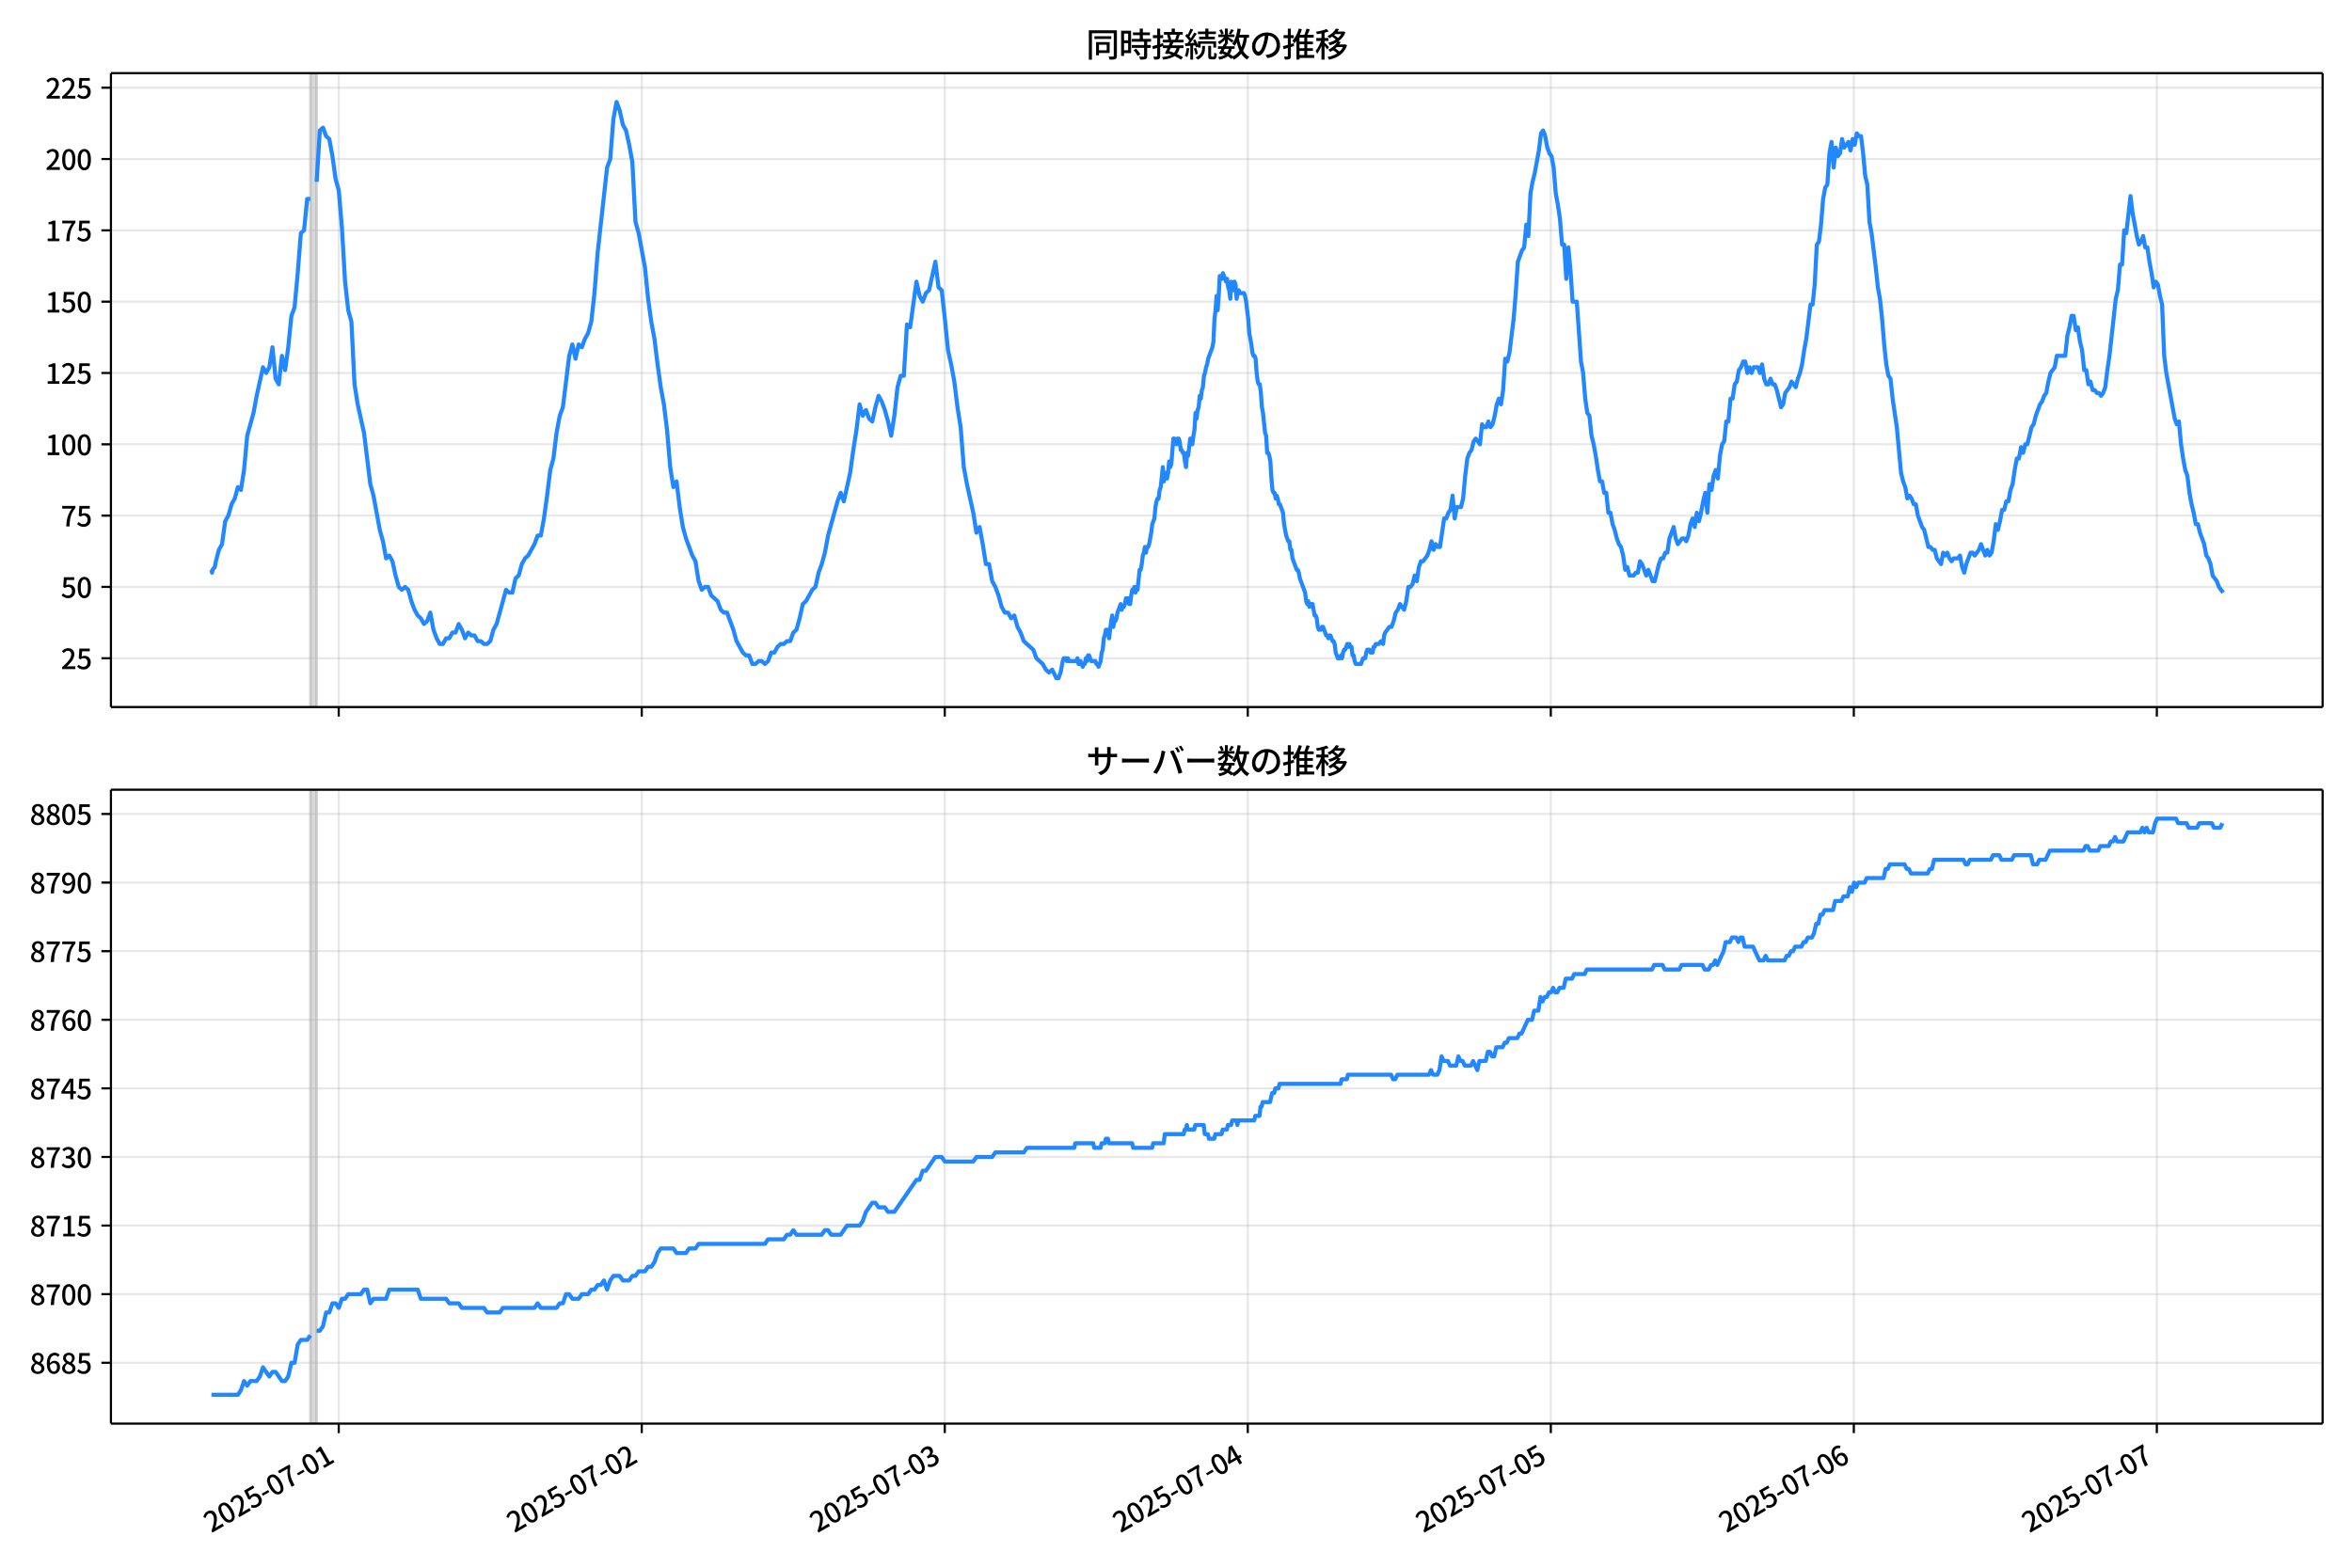 <!DOCTYPE svg  PUBLIC '-//W3C//DTD SVG 1.1//EN'  'http://www.w3.org/Graphics/SVG/1.1/DTD/svg11.dtd'>
<svg version="1.1" viewBox="0 0 864 576" xmlns="http://www.w3.org/2000/svg" xmlns:xlink="http://www.w3.org/1999/xlink">
 <defs>
  <style type="text/css">*{stroke-linejoin: round; stroke-linecap: butt}</style>
 </defs>
 <g id="aa">
  <g id="ab">
   <path d="m0 576h864v-576h-864z" fill="#fff"/>
  </g>
  <g id="ac">
   <g id="ad">
    <path d="m40.75 259.78h812.45v-232.9h-812.45z" fill="#fff"/>
   </g>
   <g id="ae">
    <path d="m114 259.78h2.319v-232.9h-2.319z" clip-path="url(#d)" fill="#808080" opacity=".3" stroke="#808080"/>
   </g>
   <g id="af">
    <g id="ag">
     <g id="ah">
      <path d="m124.43 259.78v-232.9" clip-path="url(#d)" fill="none" stroke="#b0b0b0" stroke-linecap="square" stroke-opacity=".3" stroke-width=".8"/>
     </g>
     <g id="ai">
      <defs>
       <path id="h" d="m0 0v3.5" stroke="#000" stroke-width=".8"/>
      </defs>
      <use x="124.435" y="259.778" stroke="#000000" stroke-width=".8" xlink:href="#h"/>
     </g>
    </g>
    <g id="aj">
     <g id="ak">
      <path d="m235.75 259.78v-232.9" clip-path="url(#d)" fill="none" stroke="#b0b0b0" stroke-linecap="square" stroke-opacity=".3" stroke-width=".8"/>
     </g>
     <g id="al">
      <use x="235.747" y="259.778" stroke="#000000" stroke-width=".8" xlink:href="#h"/>
     </g>
    </g>
    <g id="am">
     <g id="an">
      <path d="m347.06 259.78v-232.9" clip-path="url(#d)" fill="none" stroke="#b0b0b0" stroke-linecap="square" stroke-opacity=".3" stroke-width=".8"/>
     </g>
     <g id="ao">
      <use x="347.059" y="259.778" stroke="#000000" stroke-width=".8" xlink:href="#h"/>
     </g>
    </g>
    <g id="ap">
     <g id="aq">
      <path d="m458.37 259.78v-232.9" clip-path="url(#d)" fill="none" stroke="#b0b0b0" stroke-linecap="square" stroke-opacity=".3" stroke-width=".8"/>
     </g>
     <g id="ar">
      <use x="458.371" y="259.778" stroke="#000000" stroke-width=".8" xlink:href="#h"/>
     </g>
    </g>
    <g id="as">
     <g id="at">
      <path d="m569.68 259.78v-232.9" clip-path="url(#d)" fill="none" stroke="#b0b0b0" stroke-linecap="square" stroke-opacity=".3" stroke-width=".8"/>
     </g>
     <g id="au">
      <use x="569.683" y="259.778" stroke="#000000" stroke-width=".8" xlink:href="#h"/>
     </g>
    </g>
    <g id="av">
     <g id="aw">
      <path d="m681 259.78v-232.9" clip-path="url(#d)" fill="none" stroke="#b0b0b0" stroke-linecap="square" stroke-opacity=".3" stroke-width=".8"/>
     </g>
     <g id="ax">
      <use x="680.995" y="259.778" stroke="#000000" stroke-width=".8" xlink:href="#h"/>
     </g>
    </g>
    <g id="ay">
     <g id="az">
      <path d="m792.31 259.78v-232.9" clip-path="url(#d)" fill="none" stroke="#b0b0b0" stroke-linecap="square" stroke-opacity=".3" stroke-width=".8"/>
     </g>
     <g id="ba">
      <use x="792.307" y="259.778" stroke="#000000" stroke-width=".8" xlink:href="#h"/>
     </g>
    </g>
   </g>
   <g id="bb">
    <g id="bc">
     <g id="bd">
      <path d="m40.75 241.85h812.45" clip-path="url(#d)" fill="none" stroke="#b0b0b0" stroke-linecap="square" stroke-opacity=".3" stroke-width=".8"/>
     </g>
     <g id="be">
      <defs>
       <path id="f" d="m0 0h-3.5" stroke="#000" stroke-width=".8"/>
      </defs>
      <use x="40.75" y="241.854" stroke="#000000" stroke-width=".8" xlink:href="#f"/>
     </g>
     <g id="bf">
      <!-- 25 -->
      <g transform="translate(22.35 245.84) scale(.1 -.1)">
       <defs>
        <path id="c" transform="scale(.016)" d="m282 0v429q697 621 1164 1136 468 515 701 956 234 442 234 826 0 256-87 451-86 196-262 301-176 106-445 106-275 0-506-151-230-150-422-368l-416 410q301 333 637 518 336 186 803 186 429 0 749-176t496-493 176-745q0-455-224-919t-615-935q-390-470-889-950 186 20 394 36t374 16h1184v-634h-3046z"/>
        <path id="b" transform="scale(.016)" d="m1715-90q-365 0-653 90t-506 237q-217 147-383 307l352 480q134-134 294-246t361-183q202-70 452-70 262 0 473 118 212 119 333 346 122 227 122 541 0 460-247 716-246 256-649 256-224 0-384-64t-365-198l-365 237 141 2240h2387v-627h-1747l-109-1204q154 77 307 118 154 42 340 42 397 0 723-160t518-490q192-329 192-847 0-519-224-887t-586-560q-361-192-777-192z"/>
       </defs>
       <use xlink:href="#c"/>
       <use transform="translate(57)" xlink:href="#b"/>
      </g>
     </g>
    </g>
    <g id="bg">
     <g id="bh">
      <path d="m40.75 215.65h812.45" clip-path="url(#d)" fill="none" stroke="#b0b0b0" stroke-linecap="square" stroke-opacity=".3" stroke-width=".8"/>
     </g>
     <g id="bi">
      <use x="40.75" y="215.651" stroke="#000000" stroke-width=".8" xlink:href="#f"/>
     </g>
     <g id="bj">
      <!-- 50 -->
      <g transform="translate(22.35 219.64) scale(.1 -.1)">
       <defs>
        <path id="a" transform="scale(.016)" d="m1830-90q-460 0-806 275-346 276-535 823-188 547-188 1366 0 820 188 1357 189 538 535 803 346 266 806 266 461 0 800-269 340-269 528-803 189-534 189-1354 0-819-189-1366-188-547-528-823-339-275-800-275zm0 589q237 0 422 185 186 186 288 599 103 413 103 1091 0 679-103 1082-102 403-288 582-185 180-422 180-236 0-422-180-186-179-292-582-105-403-105-1082 0-678 105-1091 106-413 292-599 186-185 422-185z"/>
       </defs>
       <use xlink:href="#b"/>
       <use transform="translate(57)" xlink:href="#a"/>
      </g>
     </g>
    </g>
    <g id="bk">
     <g id="bl">
      <path d="m40.75 189.45h812.45" clip-path="url(#d)" fill="none" stroke="#b0b0b0" stroke-linecap="square" stroke-opacity=".3" stroke-width=".8"/>
     </g>
     <g id="bm">
      <use x="40.75" y="189.447" stroke="#000000" stroke-width=".8" xlink:href="#f"/>
     </g>
     <g id="bn">
      <!-- 75 -->
      <g transform="translate(22.35 193.43) scale(.1 -.1)">
       <defs>
        <path id="g" transform="scale(.016)" d="m1235 0q32 646 109 1187t224 1024 384 941 576 938h-2208v627h3027v-455q-409-512-665-989-256-476-397-969t-205-1053-90-1251h-755z"/>
       </defs>
       <use xlink:href="#g"/>
       <use transform="translate(57)" xlink:href="#b"/>
      </g>
     </g>
    </g>
    <g id="bo">
     <g id="bp">
      <path d="m40.75 163.24h812.45" clip-path="url(#d)" fill="none" stroke="#b0b0b0" stroke-linecap="square" stroke-opacity=".3" stroke-width=".8"/>
     </g>
     <g id="bq">
      <use x="40.75" y="163.244" stroke="#000000" stroke-width=".8" xlink:href="#f"/>
     </g>
     <g id="br">
      <!-- 100 -->
      <g transform="translate(16.65 167.23) scale(.1 -.1)">
       <defs>
        <path id="k" transform="scale(.016)" d="m544 0v608h1037v3277h-845v467q333 58 579 147 247 90 451 218h557v-4109h915v-608h-2694z"/>
       </defs>
       <use xlink:href="#k"/>
       <use transform="translate(57)" xlink:href="#a"/>
       <use transform="translate(114)" xlink:href="#a"/>
      </g>
     </g>
    </g>
    <g id="bs">
     <g id="bt">
      <path d="m40.75 137.04h812.45" clip-path="url(#d)" fill="none" stroke="#b0b0b0" stroke-linecap="square" stroke-opacity=".3" stroke-width=".8"/>
     </g>
     <g id="bu">
      <use x="40.75" y="137.04" stroke="#000000" stroke-width=".8" xlink:href="#f"/>
     </g>
     <g id="bv">
      <!-- 125 -->
      <g transform="translate(16.65 141.03) scale(.1 -.1)">
       <use xlink:href="#k"/>
       <use transform="translate(57)" xlink:href="#c"/>
       <use transform="translate(114)" xlink:href="#b"/>
      </g>
     </g>
    </g>
    <g id="bw">
     <g id="bx">
      <path d="m40.75 110.84h812.45" clip-path="url(#d)" fill="none" stroke="#b0b0b0" stroke-linecap="square" stroke-opacity=".3" stroke-width=".8"/>
     </g>
     <g id="by">
      <use x="40.75" y="110.836" stroke="#000000" stroke-width=".8" xlink:href="#f"/>
     </g>
     <g id="bz">
      <!-- 150 -->
      <g transform="translate(16.65 114.82) scale(.1 -.1)">
       <use xlink:href="#k"/>
       <use transform="translate(57)" xlink:href="#b"/>
       <use transform="translate(114)" xlink:href="#a"/>
      </g>
     </g>
    </g>
    <g id="ca">
     <g id="cb">
      <path d="m40.75 84.633h812.45" clip-path="url(#d)" fill="none" stroke="#b0b0b0" stroke-linecap="square" stroke-opacity=".3" stroke-width=".8"/>
     </g>
     <g id="cc">
      <use x="40.75" y="84.633" stroke="#000000" stroke-width=".8" xlink:href="#f"/>
     </g>
     <g id="cd">
      <!-- 175 -->
      <g transform="translate(16.65 88.618) scale(.1 -.1)">
       <use xlink:href="#k"/>
       <use transform="translate(57)" xlink:href="#g"/>
       <use transform="translate(114)" xlink:href="#b"/>
      </g>
     </g>
    </g>
    <g id="ce">
     <g id="cf">
      <path d="m40.75 58.429h812.45" clip-path="url(#d)" fill="none" stroke="#b0b0b0" stroke-linecap="square" stroke-opacity=".3" stroke-width=".8"/>
     </g>
     <g id="cg">
      <use x="40.75" y="58.429" stroke="#000000" stroke-width=".8" xlink:href="#f"/>
     </g>
     <g id="ch">
      <!-- 200 -->
      <g transform="translate(16.65 62.414) scale(.1 -.1)">
       <use xlink:href="#c"/>
       <use transform="translate(57)" xlink:href="#a"/>
       <use transform="translate(114)" xlink:href="#a"/>
      </g>
     </g>
    </g>
    <g id="ci">
     <g id="cj">
      <path d="m40.75 32.226h812.45" clip-path="url(#d)" fill="none" stroke="#b0b0b0" stroke-linecap="square" stroke-opacity=".3" stroke-width=".8"/>
     </g>
     <g id="ck">
      <use x="40.75" y="32.226" stroke="#000000" stroke-width=".8" xlink:href="#f"/>
     </g>
     <g id="cl">
      <!-- 225 -->
      <g transform="translate(16.65 36.211) scale(.1 -.1)">
       <use xlink:href="#c"/>
       <use transform="translate(57)" xlink:href="#c"/>
       <use transform="translate(114)" xlink:href="#b"/>
      </g>
     </g>
    </g>
   </g>
   <g id="cm">
    <path d="m77.68 209.36.22 1.048.195-1.048.804-1.048.41-2.096 1.094-4.193 1.157-2.096 1.163-8.385 1.157-2.096 1.202-4.193 1.154-2.096 1.162-4.193 1.093 1.048 1.159-7.337 1.159-12.578 2.319-8.385 1.159-6.289 2.319-10.481 1.159 2.096 1.159-2.096 1.159-7.337 1.159 11.53 1.159 2.096 1.159-10.481 1.159 5.241 1.159-8.385 1.159-11.53 1.159-3.144 1.159-12.578 1.159-14.674 1.159-1.048 1.159-11.53h1.159m2.319-6.289 1.159-18.867 1.159-1.048 1.159 3.144 1.159 1.048 1.159 6.289 1.159 8.385 1.159 4.193 1.159 13.626 1.159 19.915 1.159 10.481 1.159 4.193 1.159 23.059 1.159 7.337 2.319 10.481 2.319 18.867 1.159 4.193 2.319 12.578 1.159 4.193 1.159 6.289 1.159-1.048 1.159 2.096 1.159 5.241 1.159 4.193 1.159 1.048 1.159-1.048 1.159 1.048 1.159 4.193 1.159 3.144 1.159 2.096 1.159 1.048 1.159 2.096 1.159-1.048 1.159-3.144 1.159 6.289 1.159 3.144 1.159 2.096h1.159l1.159-2.096h1.159l1.159-2.096h1.159l1.159-3.144 1.159 2.096 1.159 3.144 1.159-2.096 1.159 1.048h1.159l1.159 2.096h1.159l1.159 1.048h1.159l1.159-1.048 1.159-4.193 1.159-2.096 3.478-12.578 1.159 1.048h1.159l1.159-5.241 1.159-1.048 1.159-4.193 1.159-2.096 1.159-1.048 2.319-4.193 1.159-3.144h1.159l1.159-6.289 1.159-8.385 1.159-9.433 1.159-4.193 1.159-9.433 1.159-6.289 1.159-3.144 2.319-18.867 1.159-4.193 1.159 5.241 1.159-5.241 1.159 1.048 1.159-3.144 1.159-2.096 1.159-4.193 1.159-10.481 1.159-14.674 3.478-31.444 1.159-3.144 1.159-14.674 1.159-6.289 1.159 3.144 1.159 5.241 1.159 2.096 1.159 5.241 1.159 6.289 1.159 22.011 1.159 4.193 2.319 12.578 1.159 11.53 1.159 8.385 1.159 6.289 1.159 9.433 1.159 8.385 1.159 6.289 1.159 9.433 1.159 13.626 1.159 7.337 1.159-2.096 1.159 9.433 1.159 7.337 1.159 4.193 2.319 6.289 1.159 2.096 1.159 7.337 1.159 3.144 1.159-1.048h1.159l1.159 3.144 2.319 2.096 1.159 3.144 1.159 1.048h1.159l2.319 6.289 1.159 4.193 2.319 4.193 1.159 1.048h1.159l1.159 3.144h1.159l1.159-1.048h1.159l1.159 1.048 1.159-1.048 1.159-3.144h1.159l1.159-2.096 1.159-1.048h1.159l1.159-1.048h1.159l1.159-3.144 1.159-1.048 1.159-4.193 1.159-5.241 1.159-1.048 2.319-4.193 1.159-1.048 1.159-5.241 1.159-3.144 1.159-4.193 1.159-6.289 3.478-12.578 1.159-3.144 1.159 3.144 2.319-10.481 1.159-8.385 1.159-7.337 1.159-9.433 1.159 4.193 1.159-2.096 1.159 3.144 1.159 1.048 1.159-5.241 1.159-4.193 1.159 2.096 1.159 3.144 1.159 4.193 1.159 5.241 1.159-7.337 1.159-10.481 1.159-4.193h1.159l1.159-18.867 1.159 1.048 2.319-16.77 1.159 5.241 1.159 2.096 1.159-3.144 1.159-1.048 2.319-10.481 1.159 9.433 1.159 1.048 1.159 10.481 1.159 11.53 1.159 5.241 1.159 6.289 1.159 9.433 1.159 7.337 1.159 14.674 1.159 6.289 2.319 10.481 1.159 7.337 1.159-2.096 1.159 6.289 1.159 7.337h1.159l1.159 6.289 1.159 2.096 1.159 3.144 1.159 4.193 1.159 2.096h1.159l1.159 2.096 1.159-1.048 1.159 4.193 1.159 2.096 1.159 3.144 3.478 3.144 1.159 3.144 2.319 2.096 1.159 2.096 1.159 1.048 1.159-1.048 1.546 3.144h.773l.773-2.096.773-4.193.387-1.048h.773l.387 1.048.387-1.048.387 1.048h2.705l.387-1.048.387 2.096h.387l.387-1.048.773 2.096.387-1.048h.387l.387-2.096.387 1.048.387-2.096h.387l.773 2.096h1.546l.387 1.048h.387l.387 1.048.773-2.096.387-3.144.387-1.048.387-4.193.387-1.048.387-2.096h.773l.387 3.144.773-6.289.387-2.096.387 4.193.387-2.096h.387l.387-1.048.387-2.096 1.159-3.144.387 2.096.387-1.048h.387l.387-1.048.387-2.096h.773l.387 2.096h.387l.387-3.144.387-2.096h.387l.387-1.048.387 2.096.387-2.096.387 1.048.773-7.337h.387l.387-2.096.387-3.144.387-1.048.387-2.096.387 2.096.387-2.096h.387l.387-1.048.773-4.193.387-3.144.773-2.096.387-4.193.387-2.096.387-1.048h.387l.387-3.144.387-1.048.773-7.337.387 5.241.387-3.144h.387l.387 2.096.387-2.096.387-4.193.387 2.096.387-1.048.773-9.433h.387l.773 2.096.387-2.096h.387l.387 1.048.387 3.144h.387l.387 1.048h.387l.387 3.144.387 2.096.387-5.241.387 1.048.773-6.289.773 2.096.387-3.144.387-2.096.387-6.289.387 2.096.387-3.144.387-1.048.387-4.193.387 1.048.387-3.144.387-1.048.387-4.193.387-1.048.387-2.096.387-1.048.387-2.096 1.546-4.193.387-2.096.387-8.385.387-3.144.387-5.241.387 5.241.387-5.241.387-7.337h.387l.387 1.048.387-2.096 1.159 3.144.387-1.048.387 3.144.387 1.048.387 3.144.387-6.289.387 2.096.387 1.048.387-3.144.387 1.048.387 5.241.387-2.096.387-1.048.387 1.048h1.546l.387 1.048.387 2.096.773 6.289.387 5.241.773 4.193.387 3.144.387 1.048h.387l.387 1.048.387 5.241.387 3.144.387 1.048h.387l.387 3.144.387 5.241.387 2.096.773 7.337.387 1.048.387 6.289h.387l.387 1.048.387 2.096.387 6.289.387 4.193.387 1.048h.387l.387 2.096.387-1.048.387 1.048.387 2.096h.387l1.159 3.144.387 4.193.773 4.193.773 2.096h.387l.387 3.144h.387l.387 3.144 1.546 4.193h.387l.387 1.048.387 2.096 1.933 5.241.387 3.144.387 1.048.387-1.048.387 2.096.387-1.048h.773l.773 4.193h.387l.387 1.048.387 3.144.387 1.048h.773l.387-1.048h.387l1.159 3.144h.387l.387 1.048.387-1.048h.387l.773 2.096h.387l.387 1.048.387 3.144.773 2.096h.773l.387-1.048.387 1.048.387-2.096.387-1.048h.387l.773-2.096.387 1.048.387-1.048.387 1.048h.387l.387 3.144h.387l.387 2.096.387 1.048h1.933l.773-2.096h.773l.387-2.096.387-1.048h.773l.387 1.048h.773l.387-2.096h.387l.387-1.048h1.159l.773-1.048.773 1.048.387-3.144.387-1.048 1.546-2.096h.773l.773-2.096.773-3.144.773-1.048.773-2.096 1.546 2.096.773-3.144.773-5.241h.773l.773-1.048.773-3.144.773 2.096.773-5.241.773-2.096h.773l1.546-2.096.773-2.096.773-3.144.773 3.144.773-2.096.773 1.048h.773l1.546-10.481h.773l.773-2.096.773-1.048.773-5.241.773 8.385.773-4.193h1.546l.773-3.144.773-8.385.773-6.289.773-2.096.773-1.048.773-3.144.773-1.048 1.546 2.096.773-7.337.773 1.048h.773l.773-2.096.773 2.096.773-1.048.773-3.144.773-4.193.773-2.096.773 2.096.773-5.241.773-11.53.773 1.048.773-3.144 1.546-12.578.773-9.433.773-11.53 1.546-4.193.773-1.048.773-8.385.773 4.193.773-15.722.773-4.193.773-3.144 1.546-8.385.773-6.289.773-1.048.773 2.096.773 4.193.773 2.096.773 1.048.773 4.193.773 9.433.773 4.193.773 5.241.773 9.433h.773l.773 12.578.773-11.53.773 8.385.773 11.53h1.546l1.546 22.011.773 4.193.773 9.433.773 5.241.773 1.048.773 7.337.773 3.144.773 4.193.773 5.241.773 4.193h.773l.773 4.193h.773l.773 7.337h.773l.773 4.193.773 2.096.773 3.144.773 2.096.773 1.048.773 3.144.773 5.241.773-1.048.773 3.144h1.546l.773-1.048h.773l.773-4.193.773 1.048 1.546 4.193.773-2.096 1.546 4.193h.773l1.546-6.289.773-2.096h.773l.773-2.096h.773l.773-5.241 1.546-4.193.773 4.193.773 2.096 1.546-2.096h.773l.773 1.048.773-2.096.773-4.193.773-2.096.773 3.144.773-5.241.773 3.144.773-3.144.773-4.193.773-3.144.773 7.337.773-10.481.773 2.096.773-5.241.773-2.096.773 3.144.773-8.385.773-4.193.773-1.048.773-7.337h.773l.773-8.385h.773l.773-5.241.773-1.048.773-4.193.773-1.048.773-2.096h.773l.773 4.193.773-2.096.773 2.096.773-2.096h1.546l.773 2.096.773-3.144.773 5.241.773 2.096h.773l.773-2.096.773 2.096h.773l.773 2.096 1.546 6.289.773-1.048.773-4.193 1.546-2.096.773-2.096 1.546 2.096.773-3.144.773-2.096.773-3.144.773-5.241.773-4.193 1.546-12.578h.773l.773-7.337.773-14.674.773-1.048.773-6.289.773-9.433.773-4.193.773-1.048.773-11.53.773-4.193.773 9.433.773-7.337.773 3.144.773-1.048.773-5.241.773 3.144 1.546-2.096.773 3.144.773-4.193.773 2.096.773-4.193.773 1.048h.773l.773 6.289.773 8.385.773 3.144.773 13.626.773 4.193 1.546 12.578.773 7.337.773 4.193.773 7.337.773 9.433.773 7.337.773 4.193.773 1.048.773 7.337 1.546 10.481 1.546 16.77.773 3.144.773 2.096.773 4.193.773-1.048.773 1.048.773 2.096h.773l.773 4.193 1.546 4.193.773 1.048 1.546 6.289h.773l.773 1.048h.773l.773 3.144 1.546 2.096.773-4.193.773 1.048.773-1.048.773 2.096.773 1.048.773-1.048h1.546l.773-1.048.773 4.193.773 2.096.773-3.144 1.546-4.193h.773l.773 1.048 1.546-2.096.773-2.096 1.546 4.193.773-2.096.773 2.096.773-1.048.773-4.193.773-6.289.773 2.096.773-3.144.773-4.193h.773l.773-3.144h.773l.773-4.193.773-2.096.773-5.241.773-4.193h.773l.773-4.193.773 2.096.773-3.144h.773l1.546-6.289.773-1.048.773-3.144 1.546-4.193.773-1.048.773-2.096.773-1.048.773-4.193.773-3.144 1.546-2.096.773-4.193h3.092l.773-7.337.773-3.144.773-4.193h.773l.773 5.241.773-1.048.773 5.241.773 3.144.773 7.337h.773l.773 5.241.773-1.048.773 3.144h.773l.773 1.048h.773l.773 1.048.773-1.048.773-2.096.773-6.289.773-5.241 2.319-20.963.773-3.144.773-9.433h.773l.773-12.578.773 1.048 1.546-13.626.773 6.289 1.546 8.385.773 3.144.773-1.048.773-2.096.773 4.193h.773l.773 5.241.773 4.193.773 5.241.773-2.096.773 1.048.773 4.193.773 3.144.773 18.867.773 6.289 3.092 16.77.773 2.096.773-1.048.773 8.385.773 5.241.773 4.193.773 2.096.773 6.289.773 4.193.773 3.144.773 4.193h.773l.773 3.144 1.546 4.193.773 4.193.773 1.048.773 2.096.773 4.193 1.546 2.096.773 2.096 1.546 2.096v0" clip-path="url(#d)" fill="none" stroke="#28f" stroke-linecap="square" stroke-width="1.5"/>
   </g>
   <g id="cn">
    <path d="m40.75 259.78v-232.9" fill="none" stroke="#000" stroke-linecap="square" stroke-width=".8"/>
   </g>
   <g id="co">
    <path d="m853.2 259.78v-232.9" fill="none" stroke="#000" stroke-linecap="square" stroke-width=".8"/>
   </g>
   <g id="cp">
    <path d="m40.75 259.78h812.45" fill="none" stroke="#000" stroke-linecap="square" stroke-width=".8"/>
   </g>
   <g id="cq">
    <path d="m40.75 26.88h812.45" fill="none" stroke="#000" stroke-linecap="square" stroke-width=".8"/>
   </g>
   <g id="cr">
    <!-- 同時接続数の推移 -->
    <g transform="translate(398.98 20.88) scale(.12 -.12)">
     <defs>
      <path id="w" transform="scale(.016)" d="m1587 3936h3232v-518h-3232v518zm320-1114h557v-2534h-557v2534zm301 0h2291v-2086h-2291v512h1734v1069h-1734v505zm-1683 2260h5113v-570h-4524v-5056h-589v5626zm4768 0h595v-4896q0-250-67-397t-227-218q-160-77-426-96t-675-19q-13 83-45 192t-77 218q-45 108-89 185 281-13 527-13 247 0 330 0 83 7 118 42 36 35 36 112v4890z"/>
      <path id="u" transform="scale(.016)" d="m2714 4672h3238v-525h-3238v525zm-244-1235h3712v-538h-3712v538zm20-1184h3635v-531h-3635v531zm1523 3155h595v-2310h-595v2310zm832-2451h589v-2823q0-230-61-364-61-135-227-199-167-70-423-86t-633-16q-20 121-78 285-57 163-121 284 275-6 509-9t310-3q77 6 106 28 29 23 29 93v2810zm-2023-1677 487 282q153-160 313-352t294-381q135-189 206-343l-519-313q-64 153-189 348-124 196-278 394-154 199-314 365zm-2086 3718h1619v-4281h-1619v544h1056v3187h-1056v550zm32-1843h1293v-537h-1293v537zm-320 1843h563v-4832h-563v4832z"/>
      <path id="v" transform="scale(.016)" d="m3866 5408h614v-870h-614v870zm-1479-653h3597v-518h-3597v518zm-230-1485h4e3v-518h-4e3v518zm825 922 519 102q64-160 121-342 58-182 96-352 39-170 45-304l-544-128q-6 134-42 313-35 180-83 365-48 186-112 346zm1856 109 589-71q-96-275-202-557-105-281-195-486l-518 77q58 147 122 329 64 183 118 372t86 336zm-2643-2106h3943v-518h-3943v518zm1408 685 602-115q-167-371-362-784t-390-797-362-685l-525 179q160 288 346 666t368 784 323 752zm-659-2157 358 403q352-102 733-240 381-137 752-304 371-166 697-336 327-169 558-329l-384-461q-218 160-532 336-313 176-685 345-371 170-755 323-384 154-742 263zm1894 1114 583-71q-122-550-353-944-230-393-604-662t-922-435q-547-167-1296-269-25 128-93 269-67 141-137 230 678 64 1168 192t819 349q330 221 531 550 202 330 304 791zm-4684 217q396 90 953 240 557 151 1120 311l77-544q-525-154-1053-311-528-156-963-284l-134 588zm121 2093h1965v-563h-1965v563zm819 1248h576v-5229q0-236-51-374t-192-208q-141-77-355-99-214-23-541-16-13 115-64 288t-109 294q205-6 381-6t234 0q64 0 92 28 29 29 29 93v5229z"/>
      <path id="t" transform="scale(.016)" d="m4058 5408h595v-1798h-595v1798zm-1415-563h3443v-499h-3443v499zm231-992h3008v-499h-3008v499zm-224-877h3475v-1203h-531v729h-2432v-729h-512v1203zm1964-877h551v-1881q0-122 22-157 23-35 106-35 25 0 92 0 68 0 135 0t99 0q51 0 83 54t45 224 19 515q90-70 234-131t259-93q-19-429-83-662-64-234-183-326-118-93-316-93-39 0-103 0t-134 0-138 0q-67 0-99 0-237 0-365 64t-176 218q-48 153-48 422v1881zm-1164-6h550v-455q0-243-48-528-48-284-186-579-137-294-409-572-272-279-727-503-70 90-192 208-121 118-230 195 416 205 665 438 250 234 371 474 122 240 164 467 42 228 42 413v442zm-2240 3309 524-192q-121-244-259-503-137-259-275-496t-259-416l-410 173q122 186 246 438 125 253 240 515 116 263 193 481zm716-743 500-230q-224-359-496-756-272-396-548-764-275-368-518-650l-358 205q179 211 377 483 199 272 387 569 189 298 358 592 170 295 298 551zm-1721-665 307 403q166-154 339-340 173-185 320-364t224-327l-326-460q-77 160-218 348-141 189-314 384-172 196-332 356zm1485-832 435 179q128-211 249-458 122-246 215-474 93-227 137-412l-473-211q-32 185-119 422-86 237-201 486-115 250-243 468zm-1530-583q422 26 998 54 576 29 1184 68l7-499q-570-45-1127-84-556-38-992-70l-70 531zm1702-992 436 135q121-276 214-596t118-556l-454-148q-26 237-112 563-86 327-202 602zm-1363 109 499-83q-57-455-163-897-105-441-253-748-51 32-134 73-83 42-170 83-86 42-144 62 148 294 234 697t131 813zm691 627h525v-2861h-525v2861z"/>
      <path id="n" transform="scale(.016)" d="m224 2022h3187v-499h-3187v499zm51 2247h3111v-487h-3111v487zm1127-1735 563-121q-154-320-333-672t-352-679q-173-326-326-582l-532 173q148 243 324 566t345 669q170 346 311 646zm934-832 563-64q-89-480-262-838t-461-614-701-432-976-298q-25 128-99 269t-157 237q659 102 1085 303 426 202 666 554t342 883zm422 3597 519-211q-147-218-298-436-150-217-278-377l-403 186q121 173 252 413 132 240 208 425zm-1203 109h563v-2957h-563v2957zm-1075-320 448 186q134-192 246-420 112-227 157-393l-467-211q-38 172-147 406t-237 432zm1094-1050 397-236q-160-263-400-529-240-265-519-489-278-224-553-378-51 103-141 237-89 135-179 218 269 109 534 294 266 186 493 416 228 231 368 467zm487-204q83-45 246-145 163-99 352-211t346-211 221-150l-327-423q-83 77-230 198-147 122-317 253-170 132-327 250-156 119-259 189l295 250zm1798 396h2311v-556h-2311v556zm115 1178 615-90q-103-640-263-1235t-384-1101q-224-505-512-889-44 57-134 134t-186 157-166 125q275 339 473 796 199 458 340 995 141 538 217 1108zm1223-1510 614-58q-147-1101-445-1940-297-838-813-1443-515-604-1321-1014-26 71-90 177-64 105-134 208-70 102-128 159 742 346 1212 880 471 535 730 1290 260 755 375 1741zm-1005-135q134-851 387-1597 253-745 659-1305 407-560 1002-874-70-57-154-150-83-93-154-189-70-96-121-179-633 371-1056 988-422 618-688 1434-265 816-425 1783l550 89zm-3309-3065 327 416q377-148 754-330 378-182 701-378 324-195 548-368l-416-435q-211 179-519 378-307 198-666 383-358 186-729 334z"/>
      <path id="s" transform="scale(.016)" d="m3686 4378q-64-493-163-1041-99-547-265-1084-192-653-432-1104t-522-688-595-237q-320 0-596 221-275 221-448 621-172 400-172 931 0 537 220 1017 221 480 611 851 391 372 909 583 519 211 1121 211 576 0 1040-186 464-185 793-515 330-329 502-771 173-441 173-941 0-672-278-1194-278-521-816-851-538-329-1318-444l-378 601q166 20 307 42t263 48q307 70 585 217 279 148 496 375 218 227 342 534 125 308 125 692t-122 713q-121 330-358 573-236 243-582 380-346 138-781 138-525 0-935-186-409-185-694-489-284-304-432-656-147-352-147-678 0-365 89-605 90-240 224-355 135-115 276-115t288 144 297 457q151 314 298 800 147 461 246 982 100 522 145 1021l684-12z"/>
      <path id="o" transform="scale(.016)" d="m2995 2925h2893v-519h-2893v519zm0-1280h2893v-519h-2893v519zm-64-1299h3232v-557h-3232v557zm1312 3577h563v-3763h-563v3763zm429 1466 634-141q-154-390-340-794-185-403-339-684l-512 140q103 199 208 458 106 259 195 528 90 269 154 493zm-1472 25 582-147q-153-518-371-1018-217-499-483-931t-573-758q-38 64-109 160-70 96-147 198-77 103-141 160 416 416 733 1034t509 1302zm128-1203h2720v-537h-2720v-4205h-582v4422l313 320h269zm-3174-2157q396 90 953 240 557 151 1120 311l77-544q-525-154-1053-311-528-156-963-284l-134 588zm121 2093h1965v-563h-1965v563zm819 1248h576v-5229q0-236-51-374t-192-208q-141-77-355-99-214-23-541-16-13 115-64 288t-109 294q205-6 381-6t234 0q64 0 92 28 29 29 29 93v5229z"/>
      <path id="m" transform="scale(.016)" d="m4051 5402 595-109q-281-493-729-941t-1107-806q-39 64-106 144t-141 153q-73 74-137 119 608 288 1011 678t614 762zm-77-557h1511v-493h-1863l352 493zm1293 0h109l109 25 384-179q-192-505-496-905t-695-701q-390-301-845-519-454-217-947-358-44 109-137 253t-176 227q448 109 867 294 419 186 777 445 359 259 631 592t419 730v96zm-1990-954 377 307q167-96 336-218 170-121 320-249 151-128 247-237l-397-332q-90 108-237 236t-317 259q-169 132-329 234zm1107-934 595-109q-307-538-803-1031-496-492-1232-876-38 64-102 144t-138 156q-74 77-138 116 455 217 807 483t604 554q253 288 407 563zm-90-589h1460v-506h-1818l358 506zm1268 0h121l109 26 384-167q-192-614-531-1075t-787-794q-448-332-983-553-534-221-1129-355-45 115-132 269-86 153-176 249 551 96 1043 285 493 189 903 473 410 285 714 669t464 883v90zm-2132-1056 410 339q186-102 384-237 198-134 371-275t282-269l-435-371q-103 128-270 272-166 144-361 288t-381 253zm-2150 3533h589v-5376h-589v5376zm-992-1242h2336v-569h-2336v569zm1024-224 365-160q-96-339-231-707-134-368-291-727-157-358-336-672-179-313-365-537-44 128-134 291t-160 272q173 192 339 457 167 266 323 570 157 304 282 618t208 595zm941 1946 416-467q-314-122-695-221-380-99-784-173-403-74-780-131-20 102-71 236-51 135-102 231 358 58 732 138 375 80 711 179t573 208zm-397-2579q58-45 179-170 122-125 266-266 144-140 259-265t160-183l-352-473q-58 102-157 255-99 154-218 317-118 164-227 311-108 147-185 237l275 237z"/>
     </defs>
     <use xlink:href="#w"/>
     <use transform="translate(100)" xlink:href="#u"/>
     <use transform="translate(200)" xlink:href="#v"/>
     <use transform="translate(300)" xlink:href="#t"/>
     <use transform="translate(400)" xlink:href="#n"/>
     <use transform="translate(500)" xlink:href="#s"/>
     <use transform="translate(600)" xlink:href="#o"/>
     <use transform="translate(700)" xlink:href="#m"/>
    </g>
   </g>
  </g>
  <g id="cs">
   <g id="ct">
    <path d="m40.75 523.06h812.45v-232.9h-812.45z" fill="#fff"/>
   </g>
   <g id="cu">
    <path d="m114 523.06h2.319v-232.9h-2.319z" clip-path="url(#e)" fill="#808080" opacity=".3" stroke="#808080"/>
   </g>
   <g id="cv">
    <g id="cw">
     <g id="cx">
      <path d="m124.43 523.06v-232.9" clip-path="url(#e)" fill="none" stroke="#b0b0b0" stroke-linecap="square" stroke-opacity=".3" stroke-width=".8"/>
     </g>
     <g id="cy">
      <use x="124.435" y="523.055" stroke="#000000" stroke-width=".8" xlink:href="#h"/>
     </g>
     <g id="cz">
      <!-- 2025-07-01 -->
      <g transform="translate(77.645 563.33) rotate(-30) scale(.1 -.1)">
       <defs>
        <path id="i" transform="scale(.016)" d="m301 1536v544h1689v-544h-1689z"/>
       </defs>
       <use xlink:href="#c"/>
       <use transform="translate(57)" xlink:href="#a"/>
       <use transform="translate(114)" xlink:href="#c"/>
       <use transform="translate(171)" xlink:href="#b"/>
       <use transform="translate(228)" xlink:href="#i"/>
       <use transform="translate(263.7)" xlink:href="#a"/>
       <use transform="translate(320.7)" xlink:href="#g"/>
       <use transform="translate(377.7)" xlink:href="#i"/>
       <use transform="translate(413.4)" xlink:href="#a"/>
       <use transform="translate(470.4)" xlink:href="#k"/>
      </g>
     </g>
    </g>
    <g id="da">
     <g id="db">
      <path d="m235.75 523.06v-232.9" clip-path="url(#e)" fill="none" stroke="#b0b0b0" stroke-linecap="square" stroke-opacity=".3" stroke-width=".8"/>
     </g>
     <g id="dc">
      <use x="235.747" y="523.055" stroke="#000000" stroke-width=".8" xlink:href="#h"/>
     </g>
     <g id="dd">
      <!-- 2025-07-02 -->
      <g transform="translate(188.96 563.33) rotate(-30) scale(.1 -.1)">
       <use xlink:href="#c"/>
       <use transform="translate(57)" xlink:href="#a"/>
       <use transform="translate(114)" xlink:href="#c"/>
       <use transform="translate(171)" xlink:href="#b"/>
       <use transform="translate(228)" xlink:href="#i"/>
       <use transform="translate(263.7)" xlink:href="#a"/>
       <use transform="translate(320.7)" xlink:href="#g"/>
       <use transform="translate(377.7)" xlink:href="#i"/>
       <use transform="translate(413.4)" xlink:href="#a"/>
       <use transform="translate(470.4)" xlink:href="#c"/>
      </g>
     </g>
    </g>
    <g id="de">
     <g id="df">
      <path d="m347.06 523.06v-232.9" clip-path="url(#e)" fill="none" stroke="#b0b0b0" stroke-linecap="square" stroke-opacity=".3" stroke-width=".8"/>
     </g>
     <g id="dg">
      <use x="347.059" y="523.055" stroke="#000000" stroke-width=".8" xlink:href="#h"/>
     </g>
     <g id="dh">
      <!-- 2025-07-03 -->
      <g transform="translate(300.27 563.33) rotate(-30) scale(.1 -.1)">
       <defs>
        <path id="q" transform="scale(.016)" d="m1715-90q-371 0-656 90t-503 240q-217 150-377 323l359 474q211-205 479-359 269-153 634-153 269 0 467 92 199 93 311 266t112 423q0 256-125 451t-429 300q-304 106-835 106v551q467 0 732 105 266 106 384 291 119 186 119 423 0 307-192 489-192 183-531 183-269 0-503-119-233-118-438-316l-384 460q282 256 614 413 333 157 737 157 422 0 748-144 327-144 512-413 186-269 186-659 0-403-221-685-221-281-592-422v-26q269-70 490-227t349-400 128-557q0-422-215-726-214-304-573-468-358-163-787-163z"/>
       </defs>
       <use xlink:href="#c"/>
       <use transform="translate(57)" xlink:href="#a"/>
       <use transform="translate(114)" xlink:href="#c"/>
       <use transform="translate(171)" xlink:href="#b"/>
       <use transform="translate(228)" xlink:href="#i"/>
       <use transform="translate(263.7)" xlink:href="#a"/>
       <use transform="translate(320.7)" xlink:href="#g"/>
       <use transform="translate(377.7)" xlink:href="#i"/>
       <use transform="translate(413.4)" xlink:href="#a"/>
       <use transform="translate(470.4)" xlink:href="#q"/>
      </g>
     </g>
    </g>
    <g id="di">
     <g id="dj">
      <path d="m458.37 523.06v-232.9" clip-path="url(#e)" fill="none" stroke="#b0b0b0" stroke-linecap="square" stroke-opacity=".3" stroke-width=".8"/>
     </g>
     <g id="dk">
      <use x="458.371" y="523.055" stroke="#000000" stroke-width=".8" xlink:href="#h"/>
     </g>
     <g id="dl">
      <!-- 2025-07-04 -->
      <g transform="translate(411.58 563.33) rotate(-30) scale(.1 -.1)">
       <defs>
        <path id="p" transform="scale(.016)" d="m2170 0v3072q0 192 12 457 13 266 20 458h-26q-90-179-183-365-92-185-195-364l-921-1415h2579v-576h-3328v493l1875 2957h858v-4717h-691z"/>
       </defs>
       <use xlink:href="#c"/>
       <use transform="translate(57)" xlink:href="#a"/>
       <use transform="translate(114)" xlink:href="#c"/>
       <use transform="translate(171)" xlink:href="#b"/>
       <use transform="translate(228)" xlink:href="#i"/>
       <use transform="translate(263.7)" xlink:href="#a"/>
       <use transform="translate(320.7)" xlink:href="#g"/>
       <use transform="translate(377.7)" xlink:href="#i"/>
       <use transform="translate(413.4)" xlink:href="#a"/>
       <use transform="translate(470.4)" xlink:href="#p"/>
      </g>
     </g>
    </g>
    <g id="dm">
     <g id="dn">
      <path d="m569.68 523.06v-232.9" clip-path="url(#e)" fill="none" stroke="#b0b0b0" stroke-linecap="square" stroke-opacity=".3" stroke-width=".8"/>
     </g>
     <g id="do">
      <use x="569.683" y="523.055" stroke="#000000" stroke-width=".8" xlink:href="#h"/>
     </g>
     <g id="dp">
      <!-- 2025-07-05 -->
      <g transform="translate(522.89 563.33) rotate(-30) scale(.1 -.1)">
       <use xlink:href="#c"/>
       <use transform="translate(57)" xlink:href="#a"/>
       <use transform="translate(114)" xlink:href="#c"/>
       <use transform="translate(171)" xlink:href="#b"/>
       <use transform="translate(228)" xlink:href="#i"/>
       <use transform="translate(263.7)" xlink:href="#a"/>
       <use transform="translate(320.7)" xlink:href="#g"/>
       <use transform="translate(377.7)" xlink:href="#i"/>
       <use transform="translate(413.4)" xlink:href="#a"/>
       <use transform="translate(470.4)" xlink:href="#b"/>
      </g>
     </g>
    </g>
    <g id="dq">
     <g id="dr">
      <path d="m681 523.06v-232.9" clip-path="url(#e)" fill="none" stroke="#b0b0b0" stroke-linecap="square" stroke-opacity=".3" stroke-width=".8"/>
     </g>
     <g id="ds">
      <use x="680.995" y="523.055" stroke="#000000" stroke-width=".8" xlink:href="#h"/>
     </g>
     <g id="dt">
      <!-- 2025-07-06 -->
      <g transform="translate(634.21 563.33) rotate(-30) scale(.1 -.1)">
       <defs>
        <path id="l" transform="scale(.016)" d="m1971-90q-339 0-634 144-294 144-518 435-224 292-352 733-128 442-128 1044 0 678 147 1161 148 483 397 784 250 301 570 445t665 144q397 0 688-147 292-147 490-359l-403-448q-128 154-327 253-198 99-409 99-307 0-567-182-259-182-413-605-153-422-153-1145 0-608 115-1002t326-589q212-195 493-195 212 0 375 121 163 122 259 343t96 522q0 300-90 511-89 212-259 320-169 109-419 109-211 0-451-134t-458-461l-25 538q134 192 313 323t374 201q196 71 375 71 397 0 694-163 298-163 467-490 170-326 170-825 0-468-195-817-195-348-512-544-317-195-701-195z"/>
       </defs>
       <use xlink:href="#c"/>
       <use transform="translate(57)" xlink:href="#a"/>
       <use transform="translate(114)" xlink:href="#c"/>
       <use transform="translate(171)" xlink:href="#b"/>
       <use transform="translate(228)" xlink:href="#i"/>
       <use transform="translate(263.7)" xlink:href="#a"/>
       <use transform="translate(320.7)" xlink:href="#g"/>
       <use transform="translate(377.7)" xlink:href="#i"/>
       <use transform="translate(413.4)" xlink:href="#a"/>
       <use transform="translate(470.4)" xlink:href="#l"/>
      </g>
     </g>
    </g>
    <g id="du">
     <g id="dv">
      <path d="m792.31 523.06v-232.9" clip-path="url(#e)" fill="none" stroke="#b0b0b0" stroke-linecap="square" stroke-opacity=".3" stroke-width=".8"/>
     </g>
     <g id="dw">
      <use x="792.307" y="523.055" stroke="#000000" stroke-width=".8" xlink:href="#h"/>
     </g>
     <g id="dx">
      <!-- 2025-07-07 -->
      <g transform="translate(745.52 563.33) rotate(-30) scale(.1 -.1)">
       <use xlink:href="#c"/>
       <use transform="translate(57)" xlink:href="#a"/>
       <use transform="translate(114)" xlink:href="#c"/>
       <use transform="translate(171)" xlink:href="#b"/>
       <use transform="translate(228)" xlink:href="#i"/>
       <use transform="translate(263.7)" xlink:href="#a"/>
       <use transform="translate(320.7)" xlink:href="#g"/>
       <use transform="translate(377.7)" xlink:href="#i"/>
       <use transform="translate(413.4)" xlink:href="#a"/>
       <use transform="translate(470.4)" xlink:href="#g"/>
      </g>
     </g>
    </g>
   </g>
   <g id="dy">
    <g id="dz">
     <g id="ea">
      <path d="m40.75 500.71h812.45" clip-path="url(#e)" fill="none" stroke="#b0b0b0" stroke-linecap="square" stroke-opacity=".3" stroke-width=".8"/>
     </g>
     <g id="eb">
      <use x="40.75" y="500.707" stroke="#000000" stroke-width=".8" xlink:href="#f"/>
     </g>
     <g id="ec">
      <!-- 8685 -->
      <g transform="translate(10.95 504.69) scale(.1 -.1)">
       <defs>
        <path id="j" transform="scale(.016)" d="m1830-90q-441 0-787 163-345 164-547 448-202 285-202 650 0 314 122 557t314 419 403 291v32q-256 186-442 458-185 272-185 643 0 365 176 640t480 425q304 151 694 151 410 0 704-160t457-439q164-278 164-649 0-237-96-448t-234-381q-137-169-291-278v-32q218-115 397-285 179-169 288-406t109-557q0-346-189-628-189-281-532-448-342-166-803-166zm314 2708q205 198 310 419 106 221 106 464 0 211-83 384t-247 272q-163 99-393 99-288 0-480-183-192-182-192-502 0-256 134-429 135-172 359-294t486-230zm-294-2170q236 0 418 89 183 90 285 253 103 164 103 388 0 211-90 367-89 157-246 272-157 116-368 215t-454 195q-244-173-398-426-153-252-153-553 0-237 118-416 119-179 324-282 205-102 461-102z"/>
       </defs>
       <use xlink:href="#j"/>
       <use transform="translate(57)" xlink:href="#l"/>
       <use transform="translate(114)" xlink:href="#j"/>
       <use transform="translate(171)" xlink:href="#b"/>
      </g>
     </g>
    </g>
    <g id="ed">
     <g id="ee">
      <path d="m40.75 475.5h812.45" clip-path="url(#e)" fill="none" stroke="#b0b0b0" stroke-linecap="square" stroke-opacity=".3" stroke-width=".8"/>
     </g>
     <g id="ef">
      <use x="40.75" y="475.501" stroke="#000000" stroke-width=".8" xlink:href="#f"/>
     </g>
     <g id="eg">
      <!-- 8700 -->
      <g transform="translate(10.95 479.49) scale(.1 -.1)">
       <use xlink:href="#j"/>
       <use transform="translate(57)" xlink:href="#g"/>
       <use transform="translate(114)" xlink:href="#a"/>
       <use transform="translate(171)" xlink:href="#a"/>
      </g>
     </g>
    </g>
    <g id="eh">
     <g id="ei">
      <path d="m40.75 450.3h812.45" clip-path="url(#e)" fill="none" stroke="#b0b0b0" stroke-linecap="square" stroke-opacity=".3" stroke-width=".8"/>
     </g>
     <g id="ej">
      <use x="40.75" y="450.296" stroke="#000000" stroke-width=".8" xlink:href="#f"/>
     </g>
     <g id="ek">
      <!-- 8715 -->
      <g transform="translate(10.95 454.28) scale(.1 -.1)">
       <use xlink:href="#j"/>
       <use transform="translate(57)" xlink:href="#g"/>
       <use transform="translate(114)" xlink:href="#k"/>
       <use transform="translate(171)" xlink:href="#b"/>
      </g>
     </g>
    </g>
    <g id="el">
     <g id="em">
      <path d="m40.75 425.09h812.45" clip-path="url(#e)" fill="none" stroke="#b0b0b0" stroke-linecap="square" stroke-opacity=".3" stroke-width=".8"/>
     </g>
     <g id="en">
      <use x="40.75" y="425.091" stroke="#000000" stroke-width=".8" xlink:href="#f"/>
     </g>
     <g id="eo">
      <!-- 8730 -->
      <g transform="translate(10.95 429.08) scale(.1 -.1)">
       <use xlink:href="#j"/>
       <use transform="translate(57)" xlink:href="#g"/>
       <use transform="translate(114)" xlink:href="#q"/>
       <use transform="translate(171)" xlink:href="#a"/>
      </g>
     </g>
    </g>
    <g id="ep">
     <g id="eq">
      <path d="m40.75 399.89h812.45" clip-path="url(#e)" fill="none" stroke="#b0b0b0" stroke-linecap="square" stroke-opacity=".3" stroke-width=".8"/>
     </g>
     <g id="er">
      <use x="40.75" y="399.885" stroke="#000000" stroke-width=".8" xlink:href="#f"/>
     </g>
     <g id="es">
      <!-- 8745 -->
      <g transform="translate(10.95 403.87) scale(.1 -.1)">
       <use xlink:href="#j"/>
       <use transform="translate(57)" xlink:href="#g"/>
       <use transform="translate(114)" xlink:href="#p"/>
       <use transform="translate(171)" xlink:href="#b"/>
      </g>
     </g>
    </g>
    <g id="et">
     <g id="eu">
      <path d="m40.75 374.68h812.45" clip-path="url(#e)" fill="none" stroke="#b0b0b0" stroke-linecap="square" stroke-opacity=".3" stroke-width=".8"/>
     </g>
     <g id="ev">
      <use x="40.75" y="374.68" stroke="#000000" stroke-width=".8" xlink:href="#f"/>
     </g>
     <g id="ew">
      <!-- 8760 -->
      <g transform="translate(10.95 378.66) scale(.1 -.1)">
       <use xlink:href="#j"/>
       <use transform="translate(57)" xlink:href="#g"/>
       <use transform="translate(114)" xlink:href="#l"/>
       <use transform="translate(171)" xlink:href="#a"/>
      </g>
     </g>
    </g>
    <g id="ex">
     <g id="ey">
      <path d="m40.75 349.47h812.45" clip-path="url(#e)" fill="none" stroke="#b0b0b0" stroke-linecap="square" stroke-opacity=".3" stroke-width=".8"/>
     </g>
     <g id="ez">
      <use x="40.75" y="349.474" stroke="#000000" stroke-width=".8" xlink:href="#f"/>
     </g>
     <g id="fa">
      <!-- 8775 -->
      <g transform="translate(10.95 353.46) scale(.1 -.1)">
       <use xlink:href="#j"/>
       <use transform="translate(57)" xlink:href="#g"/>
       <use transform="translate(114)" xlink:href="#g"/>
       <use transform="translate(171)" xlink:href="#b"/>
      </g>
     </g>
    </g>
    <g id="fb">
     <g id="fc">
      <path d="m40.75 324.27h812.45" clip-path="url(#e)" fill="none" stroke="#b0b0b0" stroke-linecap="square" stroke-opacity=".3" stroke-width=".8"/>
     </g>
     <g id="fd">
      <use x="40.75" y="324.269" stroke="#000000" stroke-width=".8" xlink:href="#f"/>
     </g>
     <g id="fe">
      <!-- 8790 -->
      <g transform="translate(10.95 328.25) scale(.1 -.1)">
       <defs>
        <path id="x" transform="scale(.016)" d="m1562-90q-410 0-708 150-297 151-502 356l403 461q141-160 346-256t422-96q224 0 425 102 202 103 352 333 151 230 237 614 87 384 87 941 0 589-115 970t-323 563-496 182q-205 0-372-118-166-118-262-336t-96-525q0-301 86-512 87-211 259-323 173-112 417-112 224 0 460 141 237 141 448 461l32-544q-134-180-313-314t-371-208-384-74q-391 0-689 166-297 167-467 496-169 330-169 823 0 467 195 816t515 541 698 192q339 0 636-138 298-137 519-419 221-281 349-710t128-1018q0-691-141-1187t-391-807q-249-310-563-461-313-150-652-150z"/>
       </defs>
       <use xlink:href="#j"/>
       <use transform="translate(57)" xlink:href="#g"/>
       <use transform="translate(114)" xlink:href="#x"/>
       <use transform="translate(171)" xlink:href="#a"/>
      </g>
     </g>
    </g>
    <g id="ff">
     <g id="fg">
      <path d="m40.75 299.06h812.45" clip-path="url(#e)" fill="none" stroke="#b0b0b0" stroke-linecap="square" stroke-opacity=".3" stroke-width=".8"/>
     </g>
     <g id="fh">
      <use x="40.75" y="299.064" stroke="#000000" stroke-width=".8" xlink:href="#f"/>
     </g>
     <g id="fi">
      <!-- 8805 -->
      <g transform="translate(10.95 303.05) scale(.1 -.1)">
       <use xlink:href="#j"/>
       <use transform="translate(57)" xlink:href="#j"/>
       <use transform="translate(114)" xlink:href="#a"/>
       <use transform="translate(171)" xlink:href="#b"/>
      </g>
     </g>
    </g>
   </g>
   <g id="fj">
    <path d="m77.68 512.47h9.718l1.093-1.68 1.159-3.361 1.159 1.68 1.159-1.68h2.319l1.159-1.68 1.159-3.361 2.319 3.361 1.159-1.68h1.159l2.319 3.361h1.159l1.159-1.68 1.159-5.041h1.159l1.159-6.721 1.159-1.68h2.319l1.159-1.68m2.319-1.68h1.159l1.159-1.68 1.159-5.041h1.159l1.159-3.361h1.159l1.159 1.68 1.159-3.361h1.159l1.159-1.68h4.638l1.159-1.68h1.159l1.159 5.041 1.159-1.68h4.638l1.159-3.361h10.436l1.159 3.361h9.276l1.159 1.68h3.478l1.159 1.68h8.117l1.159 1.68h4.638l1.159-1.68h11.595l1.159-1.68 1.159 1.68h5.798l1.159-1.68h1.159l1.159-3.361h1.159l1.159 1.68h2.319l1.159-1.68h2.319l1.159-1.68h1.159l1.159-1.68h1.159l1.159-1.68 1.159 3.361 1.159-3.361 1.159-1.68h2.319l1.159 1.68h2.319l1.159-1.68h1.159l1.159-1.68h2.319l1.159-1.68h1.159l1.159-1.68 1.159-3.361 1.159-1.68h4.638l1.159 1.68h3.478l1.159-1.68h2.319l1.159-1.68h24.35l1.159-1.68h5.798l1.159-1.68h1.159l1.159-1.68 1.159 1.68h9.276l1.159-1.68h1.159l1.159 1.68h3.478l2.319-3.361h4.638l1.159-1.68 1.159-3.361 2.319-3.361h1.159l1.159 1.68h2.319l1.159 1.68h2.319l8.117-11.763h1.159l1.159-3.361h1.159l3.478-5.041h2.319l1.159 1.68h10.436l1.159-1.68h5.798l1.159-1.68h10.436l1.159-1.68h17.393l.387-1.68h6.571l.387 1.68h2.319l.387-1.68h1.159l.387-1.68h.773l.387 1.68h8.503l.387 1.68h6.957l.387-1.68h3.865l.387-3.361h6.957l.387-1.68h.387l.387-1.68.387 1.68h2.319l.387-1.68h3.092l.387 3.361h1.159l.387 1.68h1.933l.387-1.68h2.319l.387-1.68h1.546l.387-1.68h1.159l.387-1.68h1.546l.387 1.68.387-1.68h5.798l.387-1.68h1.546l.387-3.361h.387l.387-1.68h2.705l.773-3.361h.773l.387-1.68h1.159l.387-1.68h22.417l.387-1.68h1.933l.387-1.68h15.847l.773 1.68h.773l.773-1.68h11.595l.773-1.68.773 1.68h1.546l.773-1.68.773-5.041.773 1.68h1.546l.773 1.68h2.319l.773-3.361.773 1.68h.773l.773 1.68h2.319l.773-1.68 1.546 3.361.773-3.361h2.319l.773-3.361h.773l.773 1.68h.773l.773-3.361h2.319l.773-1.68h.773l.773-1.68h3.092l.773-1.68h.773l2.319-5.041h1.546l.773-3.361h1.546l.773-5.041.773 1.68.773-1.68h.773l.773-1.68h.773l.773-1.68.773 1.68h.773l.773-1.68h1.546l.773-3.361h2.319l.773-1.68h3.865l.773-1.68h23.963l.773-1.68h3.092l.773 1.68h5.411l.773-1.68h7.73l.773 1.68h1.546l.773-1.68h.773l.773-1.68.773 1.68 2.319-5.041.773-3.361h1.546l.773-1.68h1.546l.773 1.68.773-1.68h.773l.773 3.361h3.092l2.319 5.041h1.546l.773-1.68.773 1.68h6.184l.773-1.68h.773l.773-1.68h.773l.773-1.68h2.319l.773-1.68h.773l.773-1.68h1.546l.773-1.68.773-3.361h.773l.773-3.361h.773l.773-1.68h3.092l.773-3.361h2.319l.773-1.68h1.546l.773-3.361.773 1.68.773-3.361.773 1.68.773-1.68h2.319l.773-1.68h6.184l.773-3.361h.773l.773-1.68h5.411l.773 1.68h.773l.773 1.68h6.184l.773-1.68h.773l.773-3.361h10.822l.773 1.68h.773l.773-1.68h7.73l.773-1.68h2.319l.773 1.68h3.865l.773-1.68h6.184l.773 3.361h1.546l.773-1.68h2.319l1.546-3.361h12.368l.773-1.68h.773l.773 1.68h3.092l.773-1.68h3.092l.773-1.68h.773l.773-1.68.773 1.68h2.319l1.546-3.361h4.638l.773-1.68.773 1.68.773-1.68.773 1.68h1.546l.773-3.361.773-1.68h6.957l.773 1.68h3.092l.773 1.68h3.092l.773-1.68h4.638l.773 1.68h2.319l.773-1.68v0" clip-path="url(#e)" fill="none" stroke="#28f" stroke-linecap="square" stroke-width="1.5"/>
   </g>
   <g id="fk">
    <path d="m40.75 523.06v-232.9" fill="none" stroke="#000" stroke-linecap="square" stroke-width=".8"/>
   </g>
   <g id="fl">
    <path d="m853.2 523.06v-232.9" fill="none" stroke="#000" stroke-linecap="square" stroke-width=".8"/>
   </g>
   <g id="fm">
    <path d="m40.75 523.06h812.45" fill="none" stroke="#000" stroke-linecap="square" stroke-width=".8"/>
   </g>
   <g id="fn">
    <path d="m40.75 290.16h812.45" fill="none" stroke="#000" stroke-linecap="square" stroke-width=".8"/>
   </g>
   <g id="fo">
    <!-- サーバー数の推移 -->
    <g transform="translate(398.98 284.16) scale(.12 -.12)">
     <defs>
      <path id="z" transform="scale(.016)" d="m4685 2893q0-621-84-1111-83-489-288-877-204-387-569-691t-928-560l-544 512q448 167 781 371 333 205 550 503 218 298 323 739 106 442 106 1075v1620q0 192-10 339-9 147-22 217h723q-6-70-22-217t-16-339v-1581zm-2304 2086q-7-64-23-199-16-134-16-313v-2317q0-128 6-256 7-128 13-224 7-96 13-140h-710q6 44 12 140 7 96 13 221 7 125 7 259v2317q0 122-10 256-9 135-28 256h723zm-1978-1197q45-12 144-22t237-20q138-9 285-9h4217q237 0 394 13t246 26v-679q-76 7-240 13-163 6-393 6h-4224q-147 0-282-3-134-3-234-10-99-6-150-12v697z"/>
      <path id="r" transform="scale(.016)" d="m621 2854q109-6 265-16 157-9 339-16 183-6 349-6 128 0 352 0t509 0 598 0q314 0 624 0 311 0 586 0t486 0q212 0 327 0 230 0 416 16t301 22v-793q-109 6-308 19-198 13-409 13-109 0-324 0-214 0-489 0t-586 0q-310 0-624 0-313 0-598 0t-509 0-352 0q-262 0-525-10-262-9-428-22v793z"/>
      <path id="y" transform="scale(.016)" d="m4941 5037q83-109 176-269t182-320q90-160 154-288l-416-179q-96 192-240 448t-272 435l416 173zm723 275q83-122 182-282 100-160 196-317 96-156 153-271l-416-186q-102 205-246 454-144 250-279 429l410 173zm-4339-3360q102 262 201 556 100 295 183 612t144 630q61 314 93 602l723-147q-19-83-45-183-26-99-48-195t-42-166q-32-154-86-394t-131-512-164-551q-86-278-182-514-115-301-269-618-153-317-326-618-173-300-346-550l-697 294q301 397 563 874t429 880zm3155 198q-96 250-215 531-118 282-243 567-124 285-246 534-122 250-224 429l659 218q96-179 221-429t253-535q128-284 249-566 122-281 218-525 90-230 195-518 106-288 211-592 106-304 195-589 90-285 154-515l-729-237q-84 352-199 736t-240 768-259 723z"/>
     </defs>
     <use xlink:href="#z"/>
     <use transform="translate(100)" xlink:href="#r"/>
     <use transform="translate(200)" xlink:href="#y"/>
     <use transform="translate(300)" xlink:href="#r"/>
     <use transform="translate(400)" xlink:href="#n"/>
     <use transform="translate(500)" xlink:href="#s"/>
     <use transform="translate(600)" xlink:href="#o"/>
     <use transform="translate(700)" xlink:href="#m"/>
    </g>
   </g>
  </g>
 </g>
 <defs>
  <clipPath id="d">
   <rect x="40.75" y="26.88" width="812.45" height="232.9"/>
  </clipPath>
  <clipPath id="e">
   <rect x="40.75" y="290.16" width="812.45" height="232.9"/>
  </clipPath>
 </defs>
</svg>
